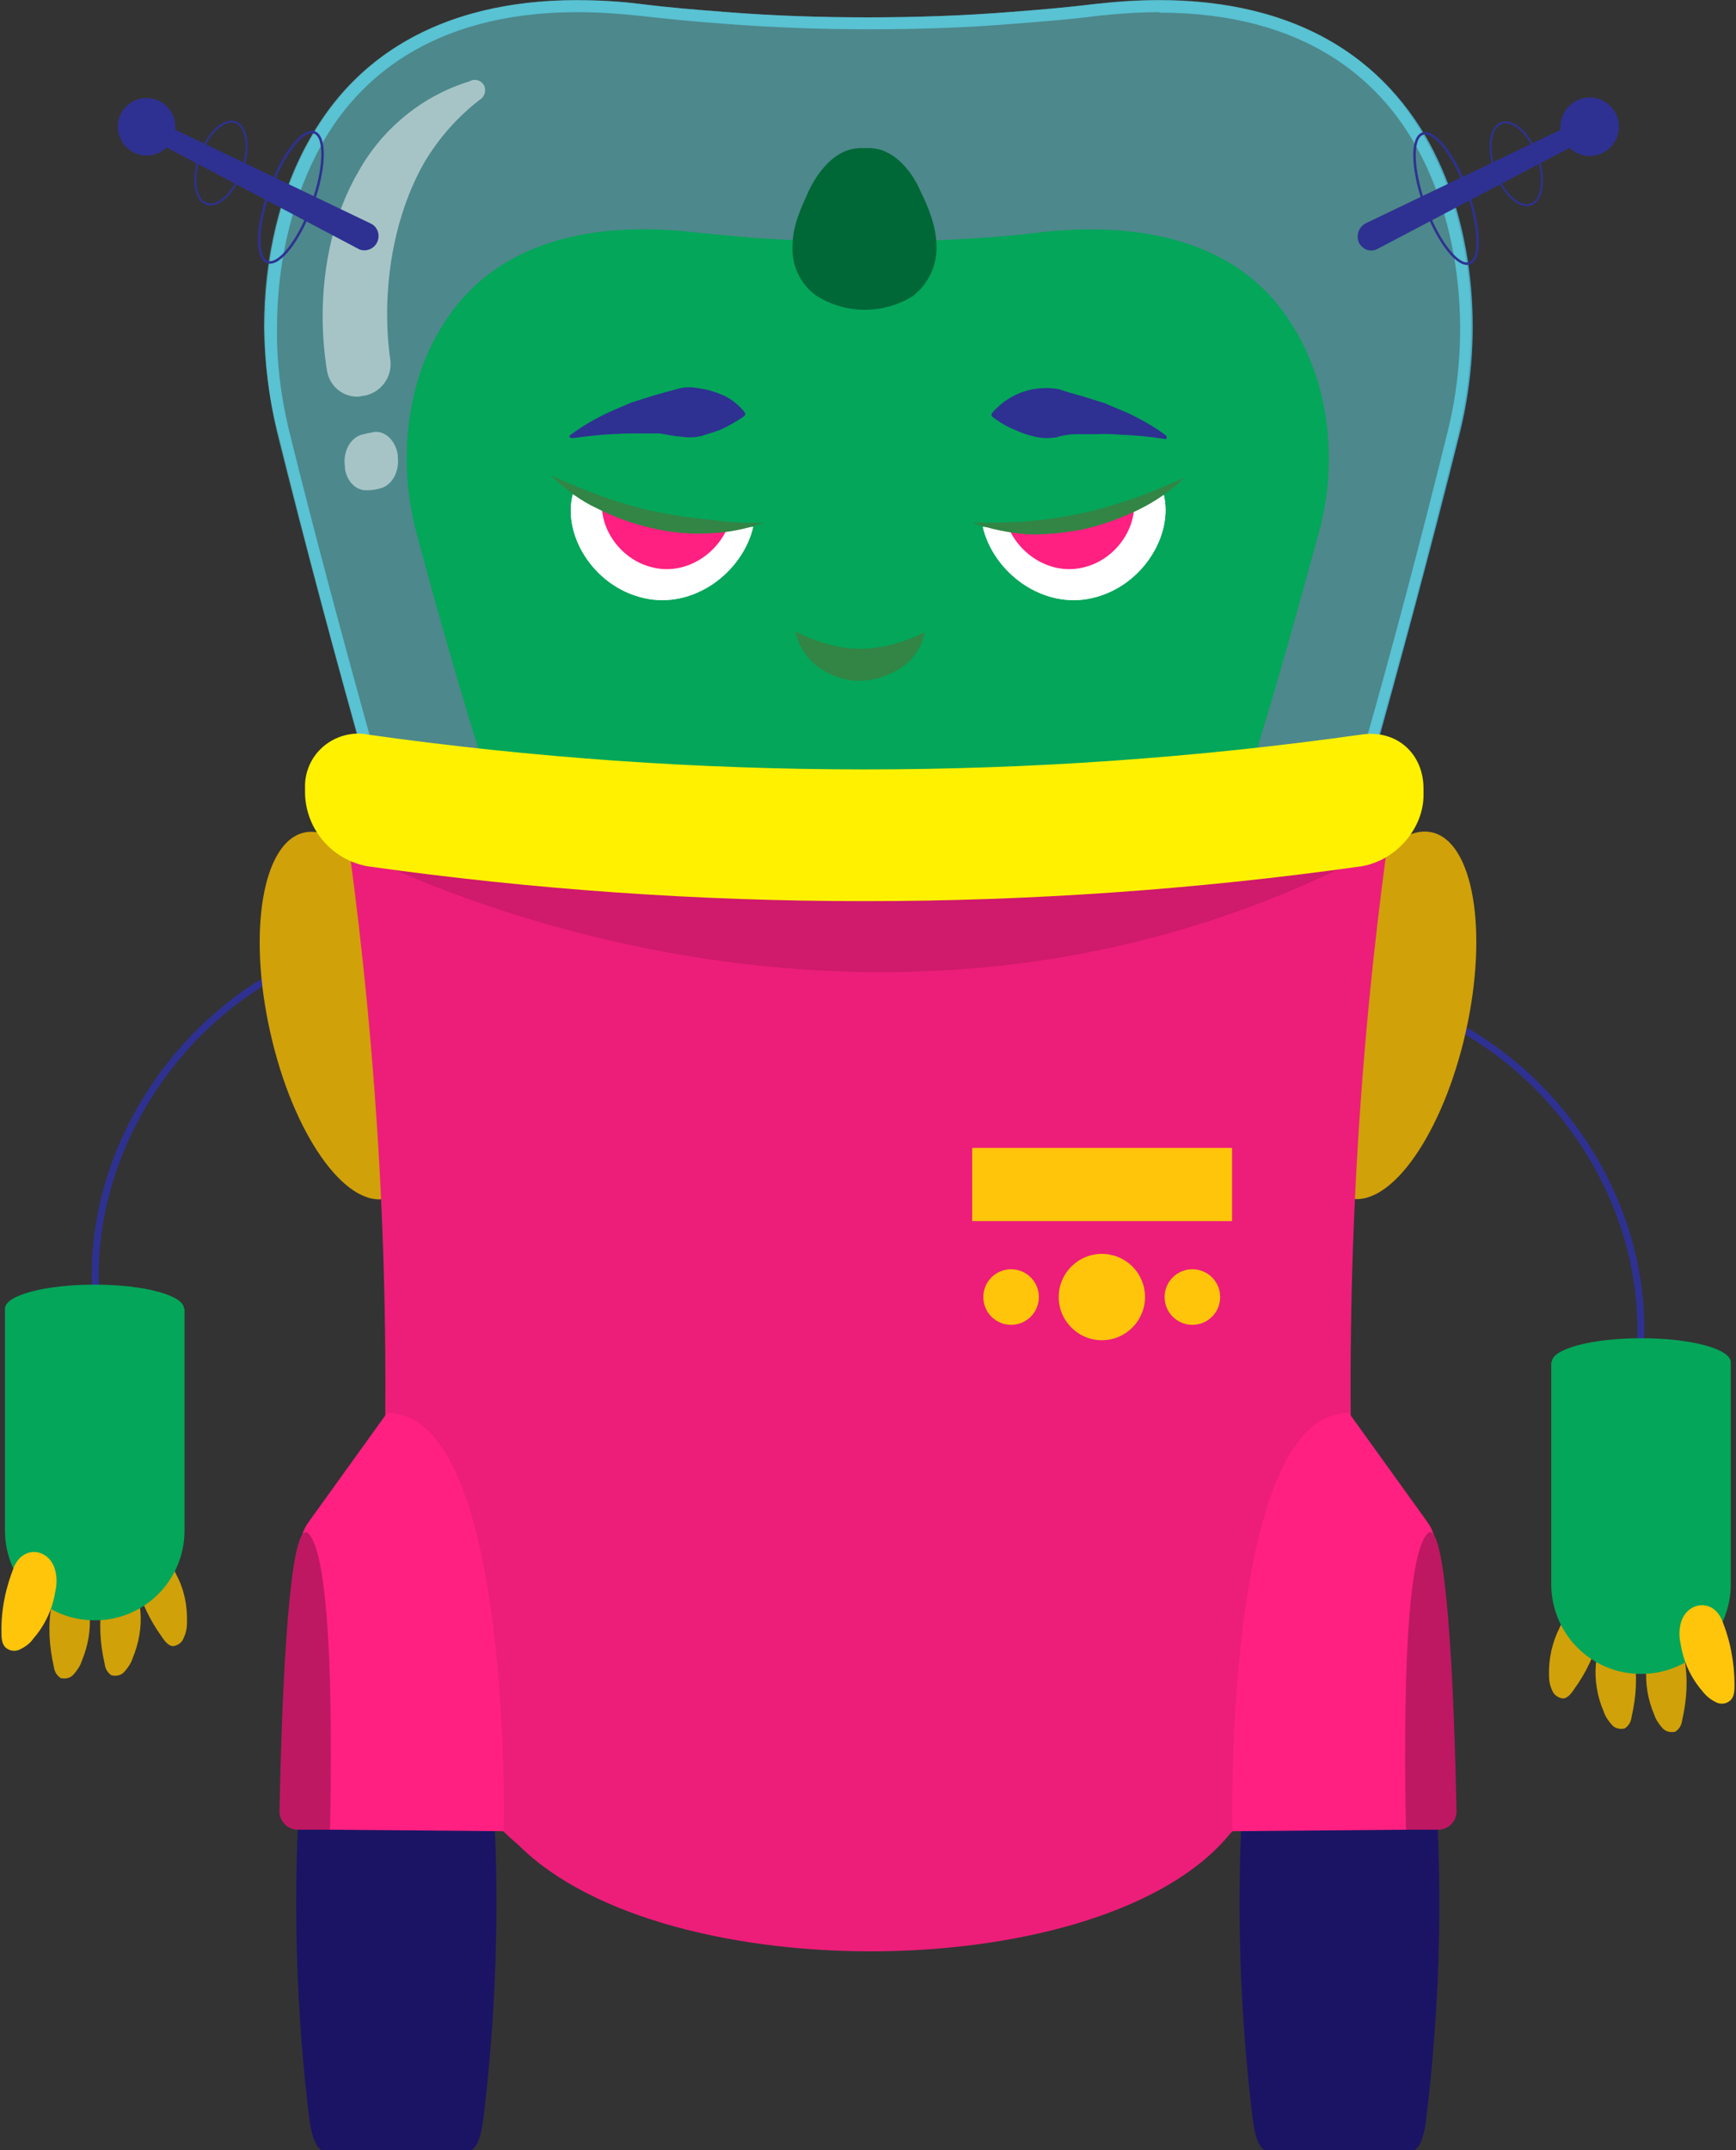 <?xml version="1.0" encoding="utf-8"?>
<!-- Generator: Adobe Illustrator 26.0.0, SVG Export Plug-In . SVG Version: 6.00 Build 0)  -->
<svg version="1.1" id="Layer_1" xmlns="http://www.w3.org/2000/svg" xmlns:xlink="http://www.w3.org/1999/xlink" x="0px" y="0px"
	 viewBox="0 0 700 866.7" style="enable-background:new 0 0 700 866.7;" xml:space="preserve">
<rect x="0" y="0" width="700" height="866.7" fill="#333333" stroke="none"/>
<style type="text/css">
	.st0{fill:none;stroke:#2E3191;stroke-width:2.803;stroke-linecap:round;stroke-miterlimit:10;}
	.st1{fill:#D0A109;}
	.st2{fill:#04A65A;}
	.st3{fill:#FFC50B;}
	.st4{fill:#EC1E79;}
	.st5{fill:#1B1464;}
	.st6{fill:#D01A6B;}
	.st7{fill:#FF2081;}
	.st8{fill:#BE1862;}
	.st9{fill:#4AA6C0;}
	.st10{fill:#68DFE7;fill-opacity:0.5;}
	.st11{fill:#FFFFFF;}
	.st12{clip-path:url(#SVGID_00000169533984907591967180000017933383215631106698_);}
	.st13{fill:#328545;}
	.st14{fill:#2E3191;}
	.st15{clip-path:url(#SVGID_00000037652478419269399140000012672060989665180326_);}
	.st16{fill:#006837;}
	.st17{fill:#FFFFFF;fill-opacity:0.5;}
	.st18{fill:#FFF100;}
	.st19{fill:none;stroke:#2E3191;stroke-width:0.796;stroke-linecap:round;stroke-miterlimit:10.003;}
	.st20{fill:none;stroke:#2E3191;stroke-width:1.003;stroke-linecap:round;stroke-miterlimit:10.007;}
	.st21{fill:none;stroke:#2E3191;stroke-width:0.796;stroke-linecap:round;stroke-miterlimit:10;}
	.st22{fill:none;stroke:#2E3191;stroke-width:1.002;stroke-linecap:round;stroke-miterlimit:10;}
</style>
<g>
	<g transform="translate(-8 -700)">
		<path class="st0" d="M585.4,1108.6c52.9,23.3,87.8,79.5,83.9,135.2"/>
		<path class="st1" d="M653.7,1362.8c-1.3,2.4-1.9,5.2-2.2,7.8c-0.6,6.7,0.6,13.4,3.2,19.4c0.6,1.9,1.9,3.7,3.2,5.2
			c1.3,1.5,3.2,1.9,5.2,1.5c1.7-1.1,2.6-2.8,2.8-4.7c1.9-8.2,2.4-16.6,0.9-24.8C665.7,1358.7,657.3,1356.7,653.7,1362.8z"/>
		<path class="st1" d="M641.6,1349.8c-2.2,1.7-3.7,3.9-4.7,6.2c-3,6-4.5,12.5-4.3,19.4c0,2.2,0.4,4.1,1.3,6c0.6,1.7,2.4,3,4.3,3.2
			c1.7,0,3.2-1.7,4.5-3.7c4.9-6.7,8.4-14.2,10.5-22.4C654.3,1350.7,647.4,1346,641.6,1349.8z"/>
		<path class="st1" d="M674.1,1364.1c-1.3,2.4-1.9,5.2-2.2,7.8c-0.6,6.7,0.6,13.4,3.2,19.4c0.6,1.9,1.9,3.7,3.2,5.2
			c1.3,1.5,3.2,1.9,5.2,1.5c1.7-1.1,2.6-2.8,2.8-4.7c1.9-8.2,2.4-16.6,0.9-24.8C686.1,1359.8,677.8,1358,674.1,1364.1z"/>
		<path class="st2" d="M705.9,1249.1c0-5.4-16.1-9.7-36.1-9.7s-36.1,4.3-36.1,9.7h-0.2v89.4c0,20,16.1,36.2,36.1,36.2h0.2
			c20,0,36.1-16.2,36.1-36.2V1249.1z"/>
		<path class="st3" d="M685.9,1353.7c-0.9,3-0.9,6-0.2,9c1.1,7.1,4.1,13.6,8.8,19c1.3,1.7,3,3.2,5.2,4.3c1.9,1.1,4.3,0.9,6-0.6
			c1.7-1.5,1.7-4.3,1.7-6.2c0-9-1.7-18.1-5.2-26.5C698.2,1344,688.3,1346,685.9,1353.7z"/>
		<path class="st0" d="M130.6,1087.1c-52.9,23.3-87.8,79.5-83.9,135.2"/>
		<path class="st1" d="M62.4,1341.4c1.3,2.4,1.9,5.2,2.2,7.8c0.6,6.7-0.6,13.1-3.2,19.4c-0.6,1.9-1.9,3.7-3.2,5.2
			c-1.3,1.5-3.2,1.9-5.2,1.5c-1.7-1.1-2.6-2.8-2.8-4.7c-1.9-8.2-2.4-16.6-0.9-24.8C50.3,1337.1,58.7,1335.4,62.4,1341.4z"/>
		<path class="st1" d="M74.4,1328.5c2.2,1.7,3.7,3.9,4.7,6.2c3.2,6,4.5,12.5,4.3,19.4c0,2.2-0.4,4.1-1.3,6c-0.6,1.9-2.4,3.2-4.3,3.4
			c-1.7,0-3.2-1.7-4.5-3.7c-4.9-6.7-8.4-14.2-10.5-22.2C61.7,1329.4,68.6,1324.4,74.4,1328.5z"/>
		<path class="st1" d="M41.9,1342.5c1.3,2.4,1.9,5.2,2.2,7.8c0.6,6.7-0.6,13.1-3.2,19.4c-0.6,1.9-1.9,3.7-3.2,5.2
			c-1.3,1.5-3.2,1.9-5.2,1.5c-1.7-1.1-2.6-2.8-2.8-4.7c-1.9-8.2-2.4-16.6-0.9-24.8C29.9,1338.4,38.3,1336.5,41.9,1342.5z"/>
		<path class="st2" d="M82.2,1227.5c0-5.4-16.1-9.7-36.1-9.7c-20,0-36.1,4.3-36.1,9.7v89.4c0,20,16.1,36.2,36.1,36.2h0.2
			c20,0,36.1-16.2,36.1-36.2v-89.4H82.2z"/>
		<path class="st3" d="M30.1,1332.4c0.9,3,0.9,6,0.2,9c-1.1,7.1-4.1,13.6-8.8,19c-1.3,1.9-3,3.2-5.2,4.3c-1.9,1.1-4.3,0.9-6-0.6
			c-1.7-1.5-1.7-4.3-1.7-6.2c-0.2-9,1.7-18.1,5.2-26.7C17.8,1322.7,27.7,1324.4,30.1,1332.4z"/>
		<path class="st1" d="M177.4,1102.5c9.2,40.7,3.1,76.8-13.6,80.6c-16.7,3.8-37.7-26.2-46.8-66.9c-9.2-40.7-3.1-76.8,13.6-80.6
			S168.2,1061.8,177.4,1102.5z"/>
		<path class="st1" d="M585.4,1035.5c16.7,3.8,22.8,39.8,13.6,80.6c-9.2,40.7-30.1,70.7-46.8,66.9c-16.7-3.8-22.8-39.8-13.6-80.6
			S568.7,1031.7,585.4,1035.5z"/>
		<path class="st4" d="M553.2,1301.4c-2.4-87,2.4-174.2,14.2-260.6H148.6c11.8,86.4,16.6,173.6,14.2,260.6
			c-2.4,59.7,18.1,111.8,54.4,142.4c59,58.8,237.1,56.6,286.8-4.7c32.7-31,50.8-80.1,49.3-136.1
			C553.2,1302.5,553,1301.8,553.2,1301.4z"/>
		<path class="st5" d="M138.1,1566.7h59.4c2.2,0,4.3-4.5,5.2-11.2c7.3-58.6,7.3-118,0-176.6c-0.9-6.7-3-11.2-5.2-11.2h-59.4
			c-2.2,0-4.3,4.5-5.2,11.2c-7.3,58.6-7.3,118,0,176.6C134,1562.4,136.2,1566.7,138.1,1566.7z"/>
		<path class="st6" d="M147.1,1041c0,0,207.4,114.4,418.9,0H147.1z"/>
		<path class="st3" d="M400,1162.7h104.8v29.5H400V1162.7z"/>
		<path class="st3" d="M426.9,1222.8c0,6.2-5,11.2-11.2,11.2s-11.2-5-11.2-11.2c0-6.2,5-11.2,11.2-11.2S426.9,1216.6,426.9,1222.8z"
			/>
		<path class="st3" d="M469.7,1222.8c0,9.6-7.8,17.4-17.4,17.4s-17.4-7.8-17.4-17.4c0-9.6,7.8-17.4,17.4-17.4
			S469.7,1213.1,469.7,1222.8z"/>
		<path class="st3" d="M500,1222.8c0,6.2-5,11.2-11.2,11.2c-6.2,0-11.2-5-11.2-11.2c0-6.2,5-11.2,11.2-11.2
			C495,1211.6,500,1216.6,500,1222.8z"/>
		<path class="st7" d="M164.1,1269.5l-31.6,43.9c-2.2,3-3.4,6.7-3.7,10.6l-4.3,93l15.7,20.5l70.8,0.6
			C211.3,1438.1,214.7,1269.5,164.1,1269.5z"/>
		<path class="st8" d="M128.2,1437.5h12.9c1.5-78-2.4-112.6-8.6-119.3c-6.2-6.7-10.3,37.9-11.8,111.6c-0.2,4.1,3,7.5,7.1,7.7
			C128,1437.5,128.2,1437.5,128.2,1437.5z"/>
		<path class="st5" d="M577.9,1566.7h-59.4c-2.2,0-4.3-4.5-5.2-11.2c-7.3-58.6-7.3-118,0-176.6c0.9-6.7,3-11.2,5.2-11.2h59.2
			c2.2,0,4.3,4.5,5.2,11.2c7.3,58.6,7.3,118,0,176.6C582,1562.4,579.8,1566.7,577.9,1566.7z"/>
		<path class="st7" d="M551.9,1269.5l31.6,43.9c2.2,3,3.4,6.7,3.7,10.6l4.3,93l-15.7,20.5l-70.8,0.6
			C504.8,1438.1,501.3,1269.5,551.9,1269.5z"/>
		<path class="st8" d="M587.8,1437.5h-12.9c-1.5-78,2.4-112.6,8.6-119.3s10.3,37.9,11.8,111.6c0.2,4.1-3,7.5-7.1,7.7
			C588,1437.5,587.8,1437.5,587.8,1437.5z"/>
		<path class="st9" d="M475.5,700.1v5c60.2,0,89.1,28.6,102.9,52.8c18.1,31.4,23.2,75.4,13.6,115c-11.2,45.4-22.8,89.2-35.3,133.1
			h-397c-12.3-44.4-24.1-87.7-35.3-133.1c-3.2-13.4-4.9-27.1-4.7-40.9c0-27.4,6.7-53.8,18.3-74.3c13.6-24.1,42.4-52.8,102.9-52.8
			c8.4,0,16.8,0.6,25.4,1.5c11.2,1.3,22.6,2.4,34,3.2c18.9,1.5,38.5,2.2,58.1,2.2c19.6,0,39.2-0.6,58.1-2.2
			c11.4-0.9,22.8-1.7,34-3.2c8.4-0.9,16.8-1.5,25.4-1.5L475.5,700.1 M475.5,700.1c-8.6,0-17.2,0.6-25.8,1.5
			c-11.2,1.3-22.6,2.4-33.8,3.2c-19.1,1.5-38.5,2.2-57.9,2.2c-19.4,0-38.5-0.6-57.9-2.2c-11.2-0.9-22.6-1.7-33.8-3.2
			c-8.6-1.1-17.2-1.5-25.8-1.5c-45.2,0-84.6,15.9-106.9,55.1c-12.7,21.8-18.9,49.1-18.9,76.9c0,14.2,1.7,28.2,5.2,41.8
			c12,48.5,24.1,93.9,36.4,136.8h404.1c12-42.9,24.3-88.3,36.4-136.8c9.9-40.3,5.2-85.9-13.8-118.7
			C560.1,716,520.7,700.1,475.5,700.1z"/>
		<path class="st10" d="M596.2,873.9c-12,48.5-24.1,93.9-36.4,136.8H156c-12-42.9-24.3-88.3-36.4-136.8c-3.2-13.8-4.9-27.8-5.2-41.8
			c0-27.8,6.2-55.1,18.9-76.9c26.5-46.3,77-60.3,132.8-53.6c11.2,1.3,22.6,2.4,33.8,3.2c19.4,1.5,38.5,2.2,57.9,2.2
			c19.4,0,38.5-0.6,57.9-2.2c11.2-0.9,22.6-1.7,33.8-3.2c55.9-6.7,106.5,6.9,132.8,53.6C601.4,788.2,606.1,833.6,596.2,873.9z"/>
		<path class="st2" d="M539.8,914.6c-9.3,34.2-18.3,66.3-27.8,96.5H203.7c-9.3-30.2-18.7-62-27.8-96.5c-2.6-9.7-3.9-19.6-3.9-29.5
			c0-19.6,4.7-38.8,14.4-53.8c20-33,58.7-42.6,101.3-37.7c8.8,0.9,17.2,1.7,25.8,2.4c14.8,0.9,29.5,1.5,44.3,1.5
			c14.8,0,29.5-0.6,44.3-1.5c8.8-0.6,17.2-1.3,25.8-2.4c42.8-4.7,81.3,4.7,101.3,37.7C543.7,854.1,547.8,885.9,539.8,914.6z"/>
		<path class="st11" d="M311.7,912.4c-4.3,18.3-24.1,33.4-44.3,28.6c-20.2-4.7-32.7-25.6-28.4-41.8
			C262,908.8,286.8,913.3,311.7,912.4z"/>
		<path class="st11" d="M311.7,912.4c-4.3,18.3-24.1,33.4-44.3,28.6c-20.2-4.7-32.7-25.6-28.4-41.8
			C262,908.8,286.8,913.3,311.7,912.4z"/>
		<g>
			<defs>
				<path id="SVGID_1_" d="M311.7,912.4c-4.3,18.3-24.1,33.4-44.3,28.6c-20.2-4.7-32.7-25.6-28.4-41.8
					C262,908.8,286.8,913.3,311.7,912.4z"/>
			</defs>
			<clipPath id="SVGID_00000024704954744001678880000011231672345790111673_">
				<use xlink:href="#SVGID_1_"  style="overflow:visible;"/>
			</clipPath>
			<g style="clip-path:url(#SVGID_00000024704954744001678880000011231672345790111673_);">
				<path class="st7" d="M302.7,908.6c-3,12.9-16.8,23.5-31.2,20.2c-14.4-3.2-23.2-18.1-20.2-29.5
					C267.6,906,285.1,909.2,302.7,908.6z"/>
			</g>
		</g>
		<path class="st13" d="M316,910.7c-7.3,2.6-14.8,4.1-22.6,4.3c-7.7,0.4-15.3-0.4-22.8-2.2c-7.5-1.7-14.8-4.3-21.7-7.8
			c-6.9-3.2-13.1-7.8-18.7-13.4c6.9,3.2,13.8,6,20.9,8.6c6.9,2.4,14,4.5,21.1,6c7.1,1.5,14.4,2.6,21.7,3.2
			C301.2,910.5,308.5,910.9,316,910.7z"/>
		<path class="st14" d="M238.2,875.2c4.9-3.7,10.3-6.7,15.9-9.3c2.8-1.3,5.8-2.4,8.6-3.7l9-2.8c3-0.9,6-1.7,9.3-2.6
			c3-0.9,6.2-0.9,9.3-0.2c3.2,0.4,6.5,1.5,9.5,2.8c3.2,1.5,6.2,3.9,8.4,6.7c0.4,0.4,0.4,1.1,0,1.5l-0.2,0.2c-2.8,1.9-5.8,3.7-9,5.2
			c-2.8,1.1-5.6,1.9-8.4,2.8c-2.6,0.6-5.4,0.6-8.2,0.2c-2.8-0.2-5.8-0.9-8.4-1.3h-8.4c-3,0-5.8,0-8.8,0.2
			c-5.8,0.2-11.8,0.9-17.9,1.7c-0.6,0-1.3-0.2-1.3-0.9C237.7,875.6,237.9,875.4,238.2,875.2z"/>
		<path class="st11" d="M404.3,912.4c4.3,18.3,24.1,33.4,44.3,28.6c20.2-4.7,32.7-25.6,28.6-41.8C454,908.8,429.2,913.3,404.3,912.4
			z"/>
		<path class="st11" d="M404.3,912.4c4.3,18.3,24.1,33.4,44.3,28.6c20.2-4.7,32.7-25.6,28.6-41.8C454,908.8,429.2,913.3,404.3,912.4
			z"/>
		<g>
			<defs>
				<path id="SVGID_00000060730646579415144460000011591653571890541211_" d="M404.3,912.4c4.3,18.3,24.1,33.4,44.3,28.6
					c20.2-4.7,32.7-25.6,28.6-41.8C454,908.8,429.2,913.3,404.3,912.4z"/>
			</defs>
			<clipPath id="SVGID_00000049902896831751681070000012808697536927466652_">
				<use xlink:href="#SVGID_00000060730646579415144460000011591653571890541211_"  style="overflow:visible;"/>
			</clipPath>
			<g style="clip-path:url(#SVGID_00000049902896831751681070000012808697536927466652_);">
				<path class="st7" d="M413.3,908.6c3,12.9,16.8,23.5,31.2,20.2c14.4-3.2,23.2-18.1,20.2-29.5C448.4,906,431,909.2,413.3,908.6z"
					/>
			</g>
		</g>
		<path class="st13" d="M400,910.7c7.5,0,15.1,0,22.4-0.6s14.4-1.7,21.7-3.2c7.1-1.5,14.2-3.7,21.1-6c7.1-2.6,14-5.4,20.7-8.6
			c-5.6,5.4-11.8,9.7-18.7,13.1c-6.9,3.4-14.2,6-21.7,7.8c-7.5,1.5-15.3,2.4-22.8,2.2C414.8,914.8,407.3,913.3,400,910.7z"/>
		<path class="st14" d="M477.4,876.9c-5.8-0.9-11.8-1.5-17.9-1.7c-2.8-0.2-5.8-0.4-8.8-0.2h-8.4c-2.8,0-5.6,0.4-8.4,1.3
			c-2.8,0.4-5.4,0.4-8.2-0.2c-2.8-0.6-5.6-1.5-8.4-2.8c-3.2-1.3-6.2-3-9-5.2c-0.6-0.2-0.6-1.3-0.2-1.7c2.4-2.8,5.2-5,8.4-6.7
			c2.8-1.5,6-2.6,9.3-3c3-0.4,6.2-0.4,9.3,0.2c3,1.1,6.2,1.9,9.3,2.8l9,2.8c3,1.3,5.6,2.4,8.8,3.7c5.6,2.6,11,5.6,15.9,9.3
			c0.4,0.4,0.4,1.1,0.2,1.5C478.1,876.9,477.6,876.9,477.4,876.9z"/>
		<path class="st13" d="M328.7,954.4c4.3,2.4,9,4.1,13.8,5.4c4.1,1.1,8.2,1.7,12.3,1.7c4.1,0,8.2-0.6,12.3-1.5
			c4.7-1.3,9.5-3,13.8-5.2c-1.1,5.8-4.5,11-9.3,14.2c-5.2,3.4-11,5.4-17.2,5.4c-6,0-12-2.2-16.8-5.8
			C333,965.2,329.8,960,328.7,954.4z"/>
		<path class="st16" d="M385.6,798.7c-0.2-7.8-3.2-15.1-6.7-22.2c-2.6-6-9.9-17.2-21.1-16.8h-2.4c-11.4-0.2-18.3,11.2-21.1,16.8
			c-3.2,7.1-6.7,14.4-6.7,22.2c-0.6,8.2,3.2,16.2,9.9,20.7c11.8,7.3,26.7,7.3,38.5,0C382.5,814.4,386,806.7,385.6,798.7z"/>
		<path class="st17" d="M152.1,859.9c-6.2,0-11.4-4.5-12.3-10.8c-1.1-7.1-1.7-14.2-1.7-21.5c0-21.1,4.7-41.8,14.4-58.4
			c9.7-17.4,25.8-30.6,44.8-36.4c2.2-1.3,4.7-0.4,5.8,1.5c1.1,1.9,0.4,4.7-1.5,5.8c-9,6.9-16.6,15.5-22.4,25.2
			c-9.9,17.2-15.1,39.2-15.1,61.2c0,6.2,0.4,12.5,1.3,18.7c0.9,7.1-4.3,13.6-11.2,14.4C153.4,859.7,152.7,859.9,152.1,859.9z"/>
		<path class="st18" d="M556.8,1049.2c-132.8,18.7-267.7,18.7-400.4,0c-14.2-2.4-25-14.6-25.4-29.3v-2.2c-0.4-11.8,8.8-21.5,20.7-22
			c1.5,0,3.2,0,4.7,0.4c132.8,18.7,267.7,18.7,400.4,0c14.2-2.2,25.2,7.5,25.2,21.8v2.2C582.2,1033.9,570.8,1047,556.8,1049.2z"/>
		<path class="st17" d="M147.1,888.1v0.9c0.9,5.4,4.7,9,9.3,8.6c1.5,0,2.8-0.2,4.3-0.6c5.2-0.9,8.4-6.7,7.7-12.7v-0.9
			c-0.9-6.2-5.8-10.6-10.8-9c-0.9,0.2-1.7,0.2-2.8,0.6C149.5,875.8,146.1,881.9,147.1,888.1z"/>
		<path class="st14" d="M152.3,800.2l-86.9-45.9c-1.7-0.9-2.6-3-1.7-4.7c0,0,0-0.2,0.2-0.2c1.1-1.7,3.2-2.6,5.2-1.7l88.4,42.4
			c2.8,1.3,3.9,4.7,2.6,7.5c-1.3,2.8-4.7,4.1-7.5,2.8C152.5,800.2,152.5,800.2,152.3,800.2z"/>
		<path class="st14" d="M78.7,751.1c0,6.4-5.2,11.6-11.6,11.6s-11.6-5.2-11.6-11.6c0-6.4,5.2-11.6,11.6-11.6S78.7,744.7,78.7,751.1z
			"/>
		<path class="st19" d="M103,749.3c4.7,1.7,5.8,10.4,2.6,19.5c-3.3,9.1-9.7,15-14.4,13.3c-4.7-1.7-5.8-10.4-2.6-19.5
			C91.9,753.6,98.3,747.6,103,749.3z"/>
		<path class="st20" d="M134.8,753.4c4.7,1.7,4.3,14.8-1,29.2c-5.2,14.4-13.3,24.7-18,23c-4.7-1.7-4.3-14.8,1-29.2
			C122.1,762,130.1,751.7,134.8,753.4z"/>
		<path class="st14" d="M558.5,790.1l88.4-42.4c1.9-0.9,4.3,0,5.2,1.7c0.9,1.9,0,4.3-1.7,5.2l-86.9,45.7c-2.8,1.5-6,0.4-7.5-2.4l0,0
			C554.7,795.1,555.7,791.8,558.5,790.1z"/>
		<path class="st14" d="M660.8,751.1c0,6.5-5.3,11.8-11.8,11.8c-6.5,0-11.8-5.3-11.8-11.8s5.3-11.8,11.8-11.8
			C655.5,739.3,660.8,744.6,660.8,751.1z"/>
		<path class="st21" d="M627.9,762.9c3.3,9.1,2.1,17.8-2.6,19.5c-4.7,1.7-11.2-4.3-14.4-13.3c-3.3-9.1-2.1-17.8,2.6-19.5
			C618.2,747.9,624.7,753.9,627.9,762.9z"/>
		<path class="st22" d="M599.6,776.9c5.2,14.4,5.7,27.5,1,29.2c-4.7,1.7-12.7-8.6-18-23c-5.2-14.4-5.7-27.5-1-29.2
			C586.3,752.2,594.4,762.5,599.6,776.9z"/>
	</g>
</g>
</svg>
